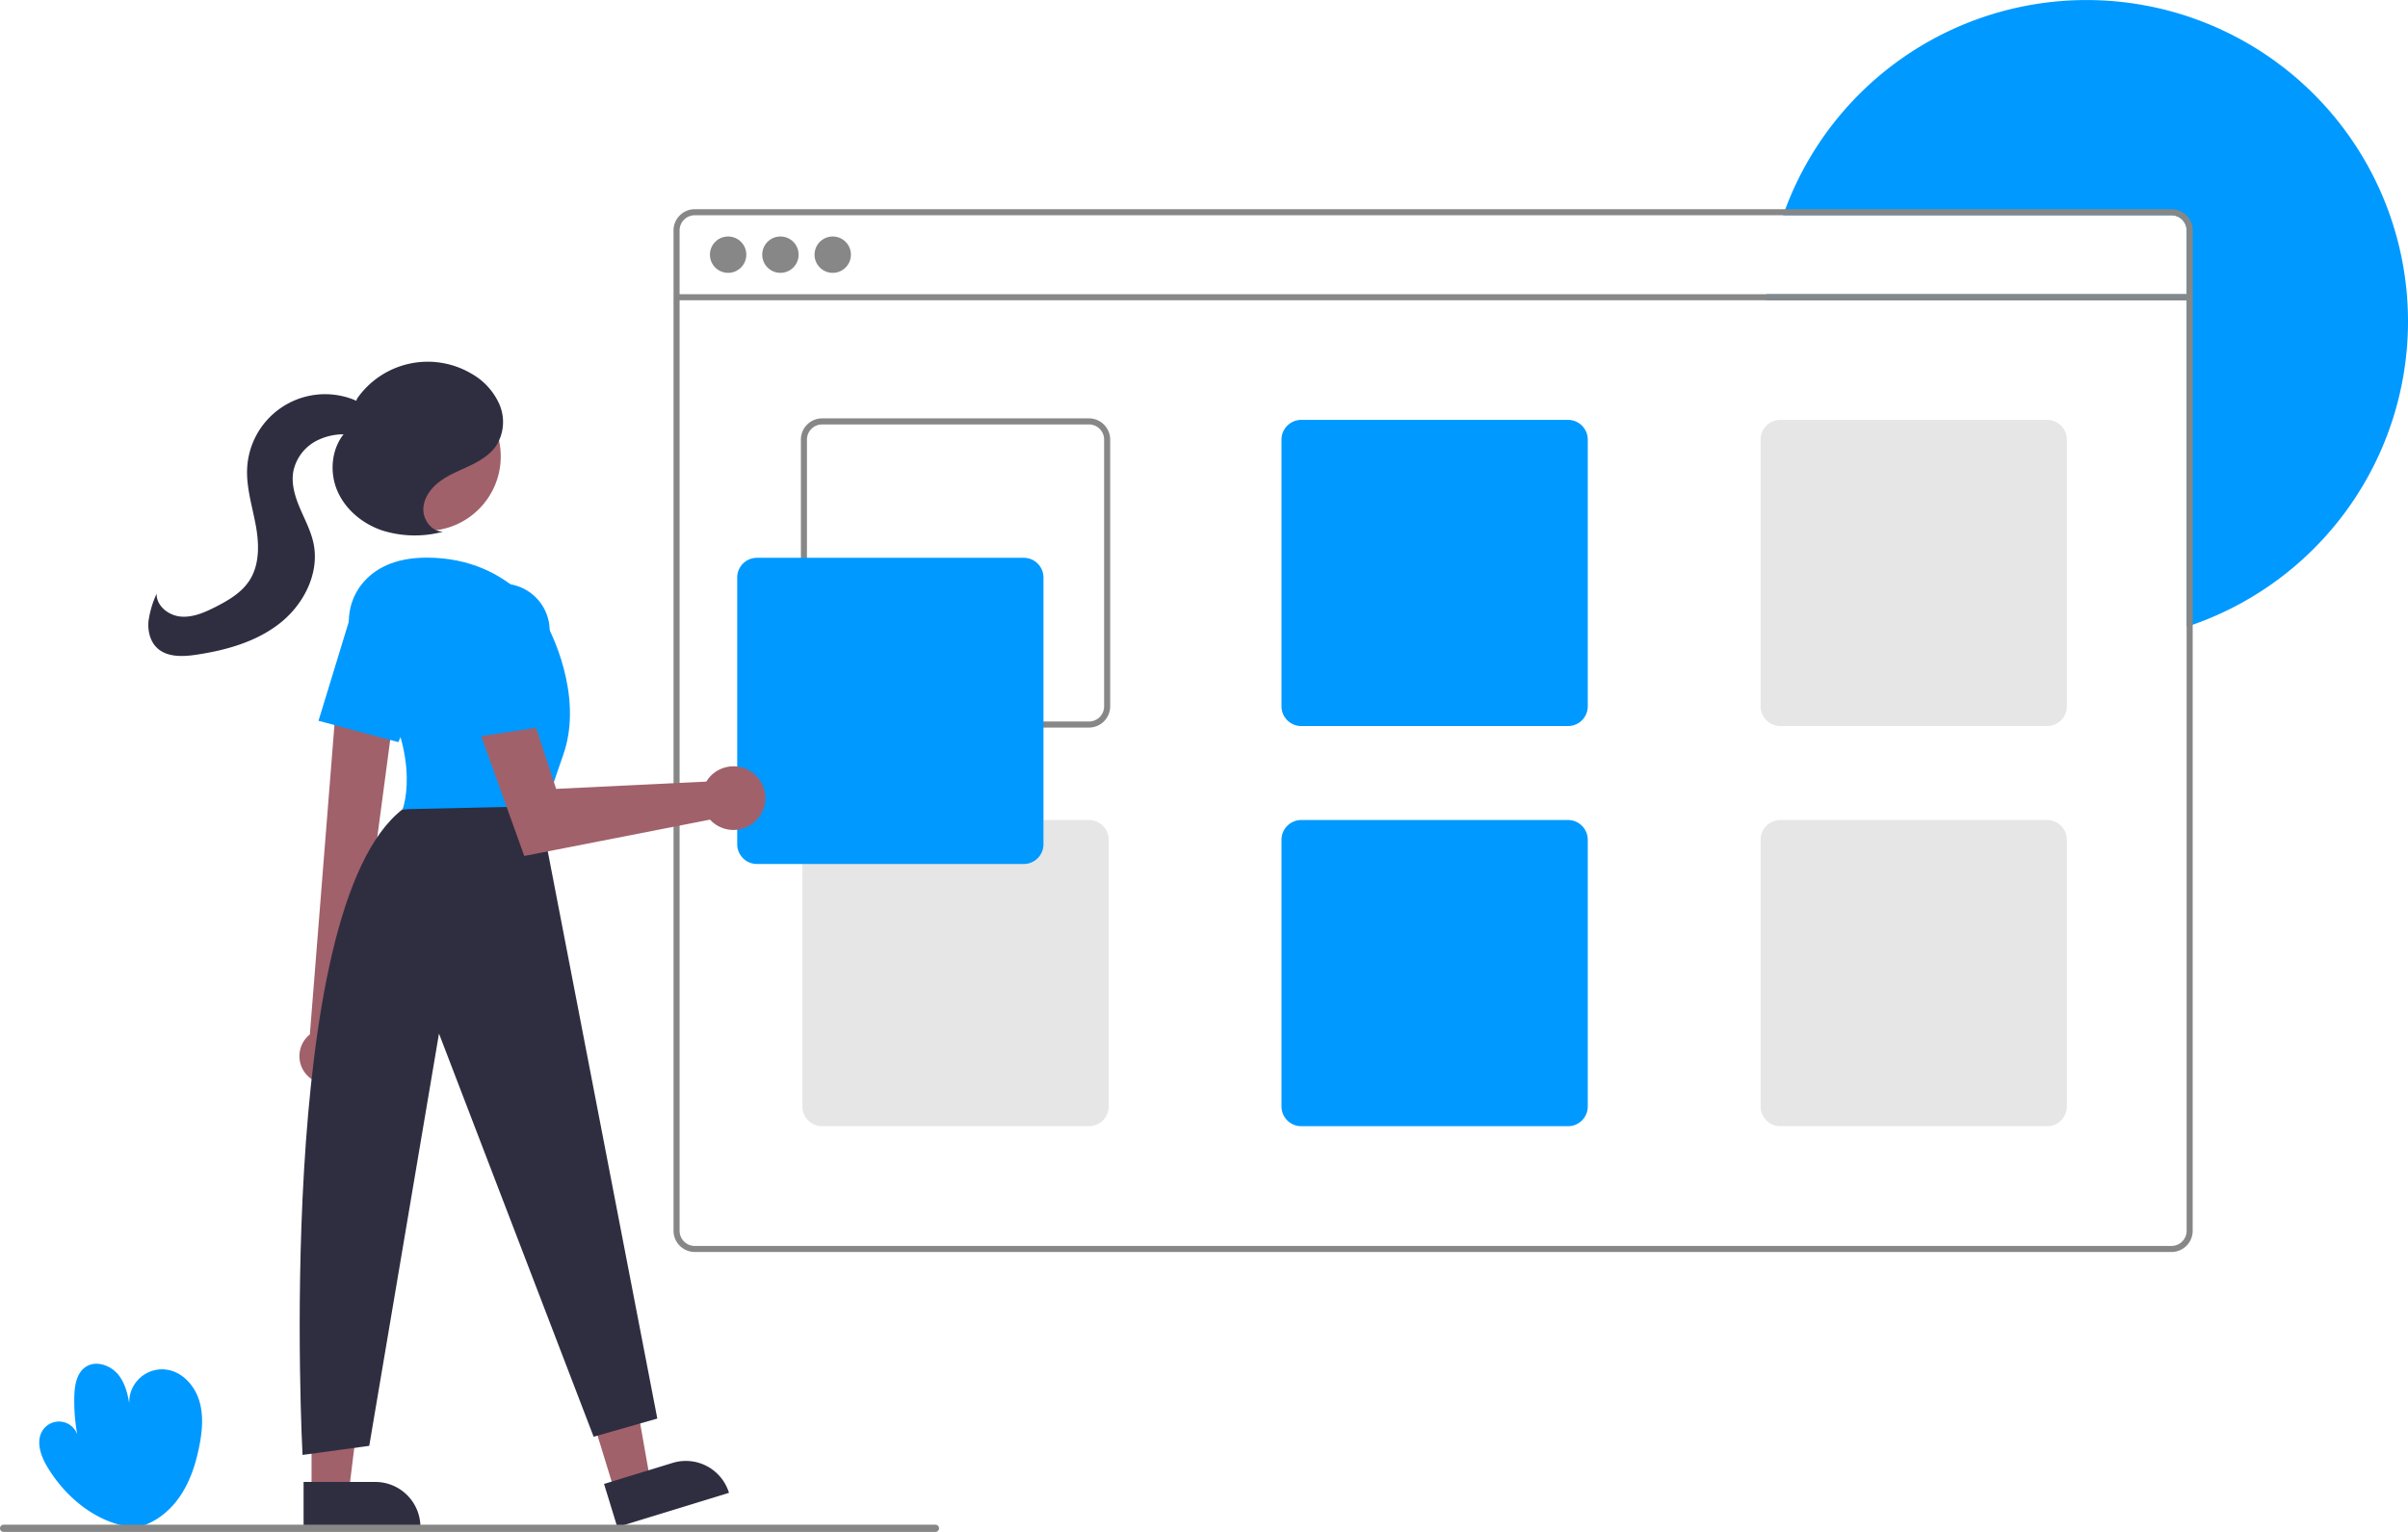 <svg xmlns="http://www.w3.org/2000/svg" width="932.44" height="593.379" viewBox="0 0 932.44 593.379">
  <g id="projects_icon" transform="translate(0)">
    <g id="blue_circle">
      <path id="blue_circle-2" data-name="blue_circle" d="M1033.947,321.792A124.5,124.5,0,0,1,950.579,439.3c-.774.27-1.561.54-2.347.786V313.619H785.291c.047-.787.105-1.573.176-2.348H948.232v-24.7a5.873,5.873,0,0,0-5.871-5.871H791.972c.27-.787.552-1.573.857-2.348a124.475,124.475,0,0,1,241.117,43.445Z" transform="translate(-101.506 -197.316)" fill="#09f"/>
    </g>
    <g id="border_blue_tile">
      <path id="border_tile" d="M578.608,335.327H475.28a8.228,8.228,0,0,0-8.219,8.219V446.874a8.228,8.228,0,0,0,8.219,8.219H578.608a8.228,8.228,0,0,0,8.219-8.219V343.546A8.228,8.228,0,0,0,578.608,335.327Zm5.871,111.547a5.873,5.873,0,0,1-5.871,5.871H475.28a5.873,5.873,0,0,1-5.871-5.871V343.546a5.873,5.873,0,0,1,5.871-5.871H578.608a5.873,5.873,0,0,1,5.871,5.871Z" transform="translate(-156.935 -173.277)" fill="#878787"/>
    </g>
    <g id="projects_icon_border">
      <path id="Path_112" data-name="Path 112" d="M1005.1,266.327H433.28a8.229,8.229,0,0,0-8.219,8.219V662.025a8.228,8.228,0,0,0,8.219,8.219H1005.1a8.228,8.228,0,0,0,8.219-8.219V274.546A8.228,8.228,0,0,0,1005.1,266.327Zm5.871,395.7a5.873,5.873,0,0,1-5.871,5.871H433.28a5.873,5.873,0,0,1-5.871-5.871V274.546a5.873,5.873,0,0,1,5.871-5.871H1005.1a5.873,5.873,0,0,1,5.871,5.871Z" transform="translate(-164.251 -185.296)" fill="#878787"/>
      <rect id="Rectangle_58" data-name="Rectangle 58" width="585.915" height="2.348" transform="translate(261.985 113.956)" fill="#878787"/>
      <circle id="Ellipse_11" data-name="Ellipse 11" cx="7.045" cy="7.045" r="7.045" transform="translate(274.901 91.599)" fill="#878787"/>
      <circle id="Ellipse_12" data-name="Ellipse 12" cx="7.045" cy="7.045" r="7.045" transform="translate(295.155 91.599)" fill="#878787"/>
      <circle id="Ellipse_13" data-name="Ellipse 13" cx="7.045" cy="7.045" r="7.045" transform="translate(315.41 91.599)" fill="#878787"/>
      <path id="Path_114" data-name="Path 114" d="M736.521,335.827H633.193a7.647,7.647,0,0,0-7.632,7.632V446.787a7.647,7.647,0,0,0,7.632,7.632H736.521a7.647,7.647,0,0,0,7.632-7.632V343.459A7.647,7.647,0,0,0,736.521,335.827Z" transform="translate(-129.328 -173.19)" fill="#09f"/>
      <path id="Path_115" data-name="Path 115" d="M894.521,335.827H791.193a7.647,7.647,0,0,0-7.632,7.632V446.787a7.647,7.647,0,0,0,7.632,7.632H894.521a7.647,7.647,0,0,0,7.632-7.632V343.459a7.647,7.647,0,0,0-7.632-7.632Z" transform="translate(-101.808 -173.19)" fill="#e6e6e6"/>
      <path id="Path_116" data-name="Path 116" d="M578.521,467.827H475.193a7.647,7.647,0,0,0-7.632,7.632V578.787a7.647,7.647,0,0,0,7.632,7.632H578.521a7.647,7.647,0,0,0,7.632-7.632V475.459A7.647,7.647,0,0,0,578.521,467.827Z" transform="translate(-156.848 -150.199)" fill="#e6e6e6"/>
      <path id="Path_117" data-name="Path 117" d="M736.521,467.827H633.193a7.647,7.647,0,0,0-7.632,7.632V578.787a7.647,7.647,0,0,0,7.632,7.632H736.521a7.647,7.647,0,0,0,7.632-7.632V475.459A7.647,7.647,0,0,0,736.521,467.827Z" transform="translate(-129.328 -150.199)" fill="#09f"/>
      <path id="Path_118" data-name="Path 118" d="M894.521,467.827H791.193a7.647,7.647,0,0,0-7.632,7.632V578.787a7.647,7.647,0,0,0,7.632,7.632H894.521a7.647,7.647,0,0,0,7.632-7.632V475.459a7.647,7.647,0,0,0-7.632-7.632Z" transform="translate(-101.808 -150.199)" fill="#e6e6e6"/>
    </g>
    <g id="blue_tile">
      <path id="blue_tile-2" data-name="blue_tile" d="M557.021,499.919H453.693a7.641,7.641,0,0,1-7.632-7.632V388.959a7.641,7.641,0,0,1,7.632-7.632H557.021a7.641,7.641,0,0,1,7.632,7.632V492.287a7.641,7.641,0,0,1-7.632,7.632Z" transform="translate(-160.593 -165.265)" fill="#09f"/>
    </g>
    <g id="projects_icon_human">
      <path id="Path_120" data-name="Path 120" d="M205.163,500.887l13.761-4.224-9.741-55.09-20.311,6.233Z" transform="translate(32.897 76.926)" fill="#a0616a"/>
      <path id="Path_121" data-name="Path 121" d="M0,0H45.242V17.48H17.48A17.48,17.48,0,0,1,0,0Z" transform="translate(282.283 578.227) rotate(162.939)" fill="#2f2e41"/>
      <path id="Path_122" data-name="Path 122" d="M102.748,500.595h14.4l6.848-55.525H102.746Z" transform="translate(17.896 77.535)" fill="#a0616a"/>
      <path id="Path_123" data-name="Path 123" d="M0,0H45.242V17.48H17.48A17.48,17.48,0,0,1,0,0Z" transform="translate(162.798 591.495) rotate(179.997)" fill="#2f2e41"/>
      <path id="Path_124" data-name="Path 124" d="M305.351,575.9a10.758,10.758,0,0,1,.373-16.492l11.161-140.543,22.7,5.671-18.173,137.1A10.816,10.816,0,0,1,305.351,575.9Z" transform="translate(-185.74 -158.727)" fill="#a0616a"/>
      <circle id="Ellipse_14" data-name="Ellipse 14" cx="28.839" cy="28.839" r="28.839" transform="translate(136.226 147.953)" fill="#a0616a"/>
      <path id="Path_125" data-name="Path 125" d="M322.892,421.093c-6.507-8.933-6.708-21.237.3-29.782,4.574-5.576,12.226-10.039,25-10.039,34.051,0,46.967,27.006,46.967,27.006s14.09,25.832,5.871,49.315-8.219,25.832-8.219,25.832l-54.012-4.7S347.912,455.444,322.892,421.093Z" transform="translate(-182.903 -165.275)" fill="#09f"/>
      <path id="Path_126" data-name="Path 126" d="M307.977,442.653l11.636-38.068a18.2,18.2,0,0,1,25.75-10.855h0a18.235,18.235,0,0,1,8.322,23.5l-14.793,33.689Z" transform="translate(-184.644 -163.458)" fill="#09f"/>
      <path id="Path_127" data-name="Path 127" d="M394.46,463.272l45.793,237.184L415.6,707.5,355.712,551.335,328.706,711.023l-25.832,3.523s-11.331-211.287,38.748-250.1Z" transform="translate(-185.724 -150.992)" fill="#2f2e41"/>
      <path id="Path_128" data-name="Path 128" d="M450.184,458.224a12.36,12.36,0,0,0-1.13,1.584l-58.163,2.82-11.2-34.191-19.447,9.242,13.026,36.245,5.276,14.681,71.933-14.068a12.324,12.324,0,1,0-.3-16.313Z" transform="translate(-175.54 -157.06)" fill="#a0616a"/>
      <path id="Path_129" data-name="Path 129" d="M353.333,410.192A18.2,18.2,0,0,1,372.545,389.9h0a18.234,18.234,0,0,1,17.066,18.167v36.793l-31.628,4.866Z" transform="translate(-176.766 -163.778)" fill="#09f"/>
      <path id="Path_130" data-name="Path 130" d="M355.241,382.425c-4.328-.019-7.668-4.576-7.474-8.9s3.1-8.129,6.6-10.677,7.6-4.1,11.5-5.974,7.77-4.21,10.179-7.806a17.279,17.279,0,0,0,1.2-15.857,25.443,25.443,0,0,0-10.959-12.005,33.321,33.321,0,0,0-44.157,9.687l-4.941,13.454c-5.035,6.054-5.833,15.045-2.738,22.286s9.685,12.688,17.121,15.278a42.028,42.028,0,0,0,23.3.7" transform="translate(-183.834 -176.533)" fill="#2f2e41"/>
      <path id="Path_131" data-name="Path 131" d="M339.47,335.751c-2.124-3.4-5.806-5.569-9.612-6.84a30.2,30.2,0,0,0-39.725,27.009c-.4,7.414,1.918,14.664,3.282,21.963s1.636,15.36-2.389,21.6c-3.065,4.753-8.177,7.745-13.222,10.3-4.205,2.13-8.754,4.128-13.448,3.7s-9.413-4.143-9.288-8.855a37.637,37.637,0,0,0-3.149,10.662c-.33,3.706.583,7.7,3.26,10.288,3.89,3.756,10.054,3.481,15.4,2.671,11.574-1.754,23.294-5.044,32.437-12.353s15.211-19.344,12.8-30.8c-1.006-4.785-3.37-9.154-5.28-13.655s-3.4-9.425-2.524-14.236a17.3,17.3,0,0,1,8.8-11.72,23.016,23.016,0,0,1,14.7-2.23c3.287.539,7.39,1.377,9.34-1.324a5.293,5.293,0,0,0-.11-5.646,15.554,15.554,0,0,0-4.218-4.18" transform="translate(-194.419 -174.666)" fill="#2f2e41"/>
    </g>
    <g id="projects_icon_floor">
      <path id="Path_110" data-name="Path 110" d="M252.956,710.6c-14.385-1.183-27.085-11.591-34.307-24.087-2.422-4.191-4.082-9.688-1.339-13.676a7.526,7.526,0,0,1,13.286,1.727,72.851,72.851,0,0,1-1.133-14.843c.111-4.211.906-8.971,4.407-11.313,4.062-2.716,9.917-.56,12.871,3.332s3.756,8.955,4.465,13.79A12.717,12.717,0,0,1,265.343,649.5c5.949.9,10.61,6.049,12.428,11.785s1.251,11.954.08,17.856c-1.372,6.92-3.6,13.785-7.61,19.59s-9.966,10.484-16.877,11.9Z" transform="translate(-200.684 -118.956)" fill="#09f"/>
      <path id="Path_132" data-name="Path 132" d="M565.155,703.088H204.337a1.4,1.4,0,1,1,0-2.8H565.155a1.4,1.4,0,1,1,0,2.8Z" transform="translate(-202.939 -109.709)" fill="#878787"/>
    </g>
  </g>
</svg>
